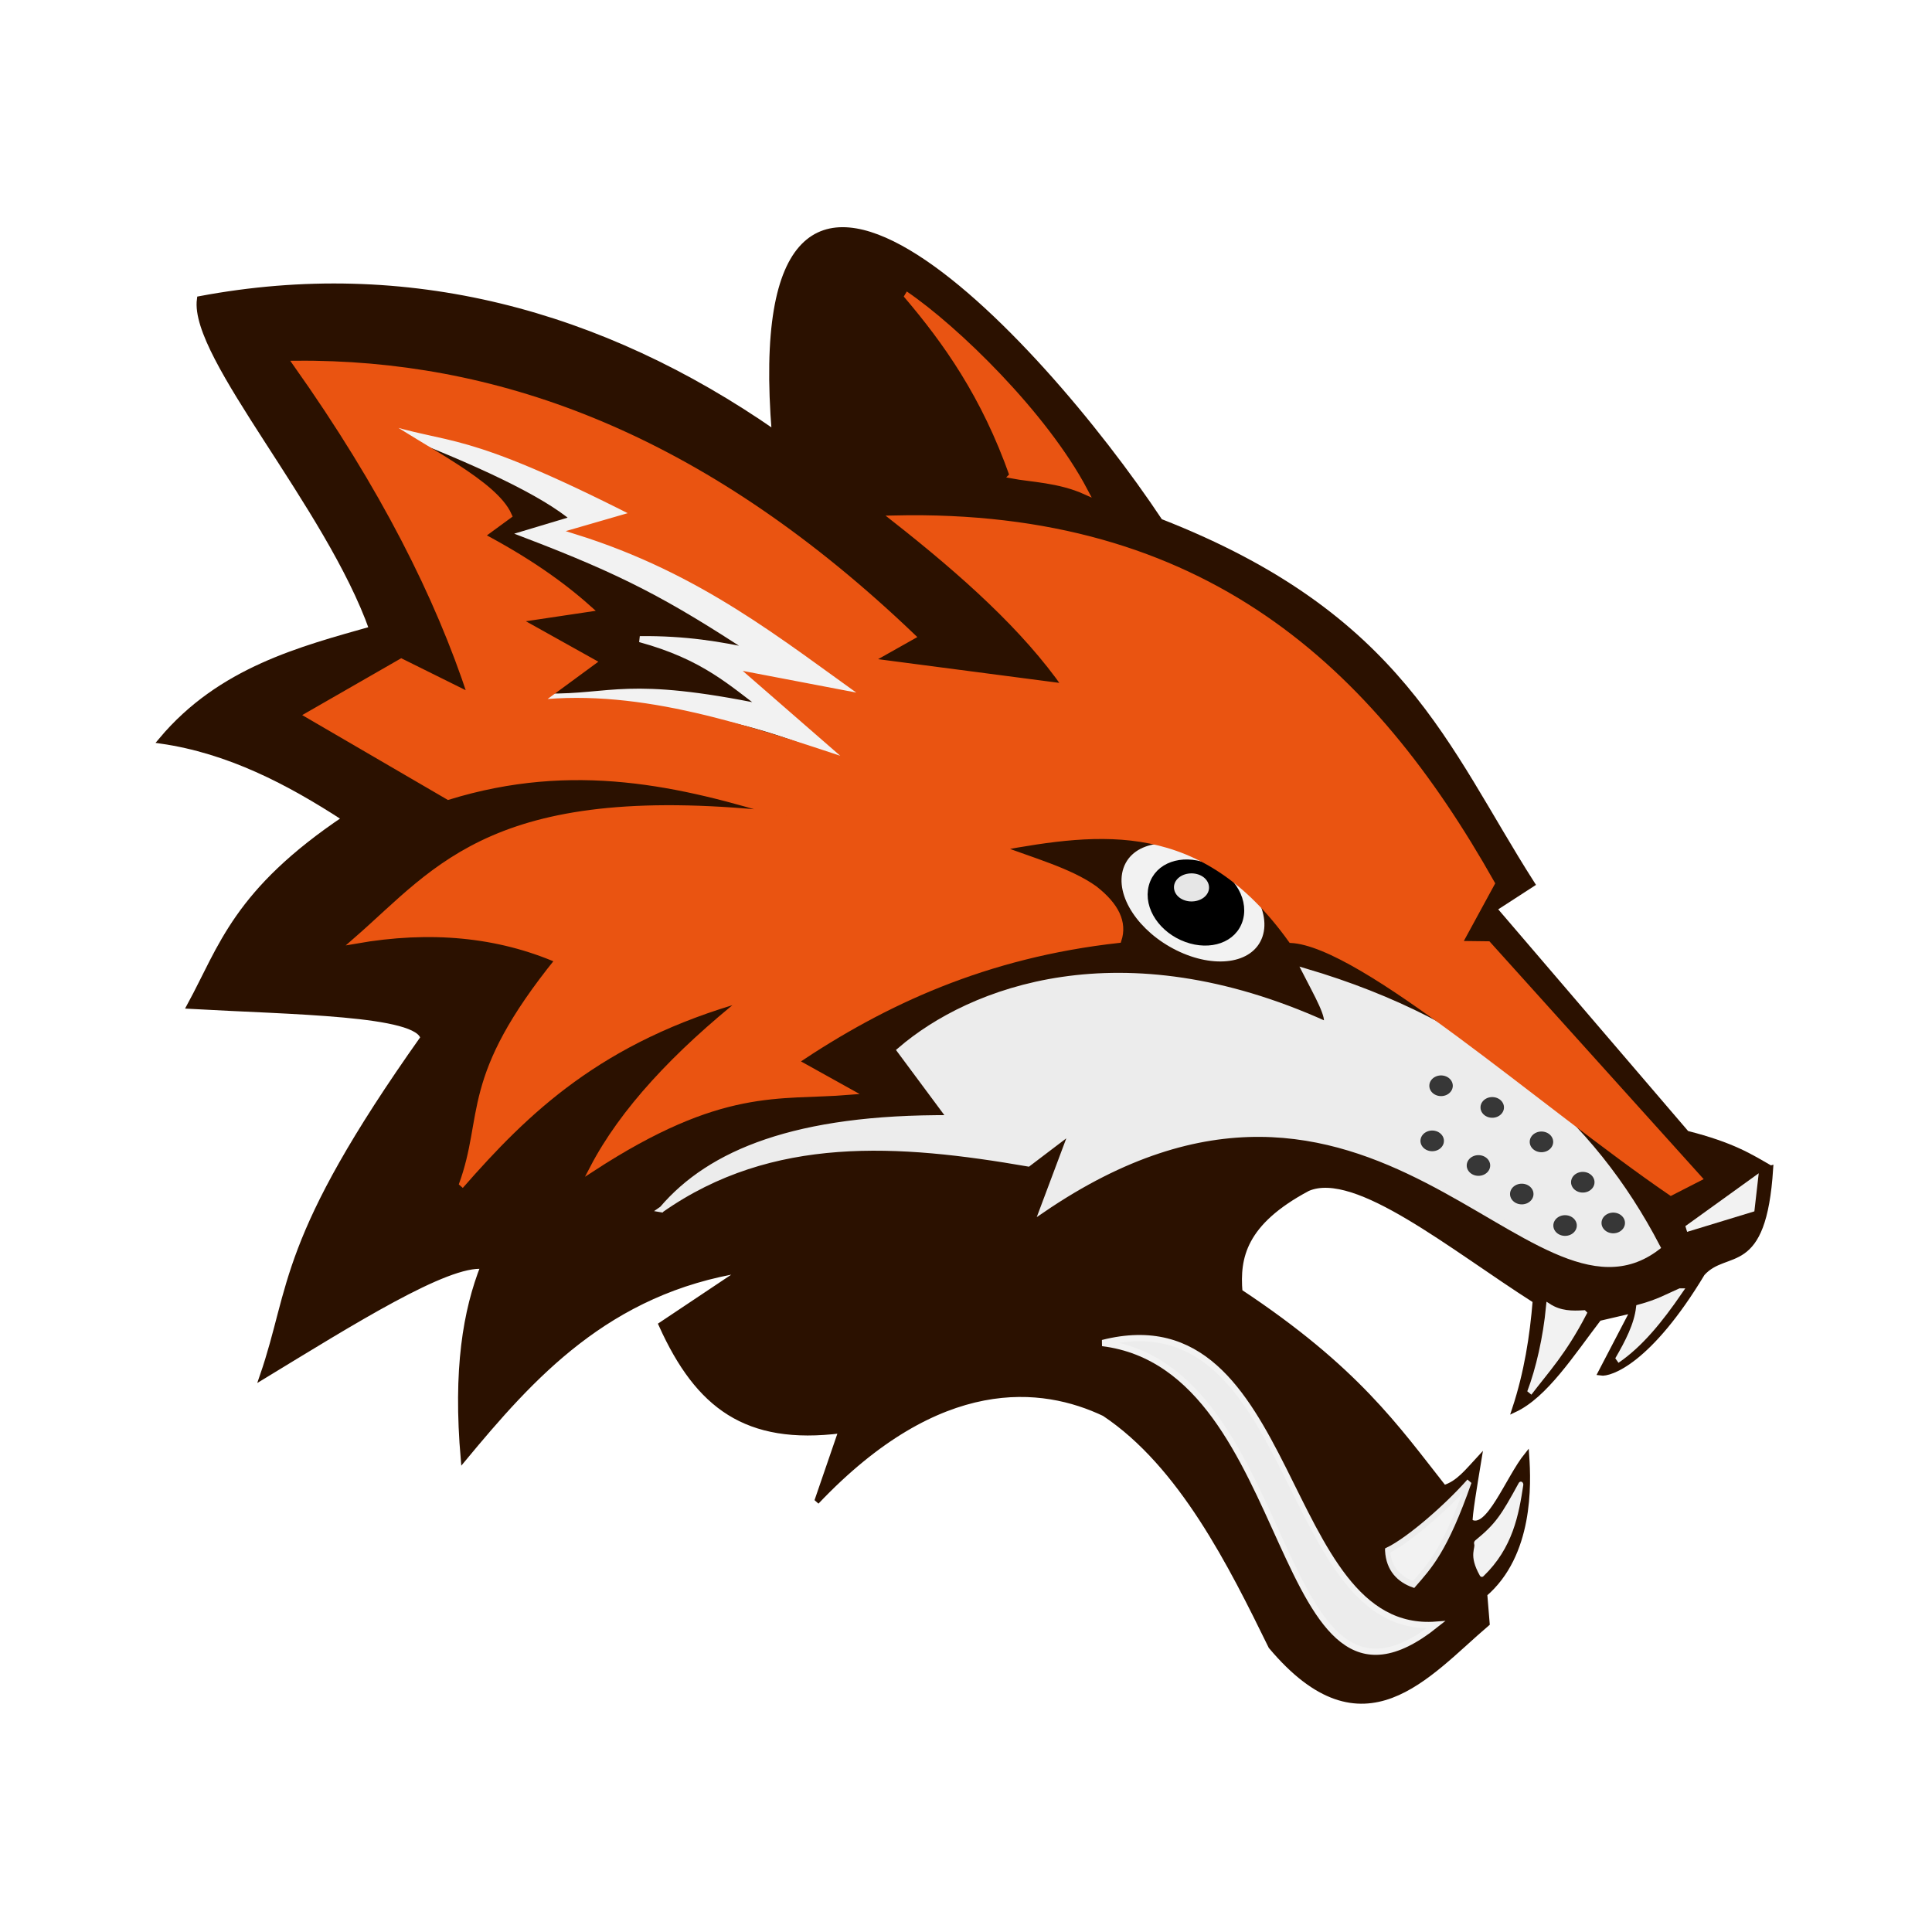 <svg:svg xmlns:dc="http://purl.org/dc/elements/1.1/" xmlns:ns1="http://sodipodi.sourceforge.net/DTD/sodipodi-0.dtd" xmlns:ns2="http://www.inkscape.org/namespaces/inkscape" xmlns:ns4="http://creativecommons.org/ns#" xmlns:rdf="http://www.w3.org/1999/02/22-rdf-syntax-ns#" xmlns:svg="http://www.w3.org/2000/svg" height="329.473" id="svg2" version="1.0" viewBox="-26.974 -38.832 329.473 329.473" width="329.473" ns1:docname="_svgclean2.svg" ns1:version="0.32" ns2:output_extension="org.inkscape.output.svg.inkscape" ns2:version="0.48.3.1 r9886">
  <ns1:namedview bordercolor="#666666" borderopacity="1.0" gridtolerance="10.0" guidetolerance="10.0" id="base" objecttolerance="10.0" pagecolor="#ffffff" showgrid="false" ns2:current-layer="svg2" ns2:cx="165.88874" ns2:cy="-667.57281" ns2:pageopacity="0.0" ns2:pageshadow="2" ns2:window-height="452" ns2:window-maximized="0" ns2:window-width="512" ns2:window-x="0" ns2:window-y="0" ns2:zoom="1.4894736" />
  <svg:g id="g3016" transform="matrix(.984 .177 -.177 .984 -23.531 -52.381)">
    <svg:g id="g3193" transform="matrix(.851 -.142 .154 1.057 5.871 28.189)">
      <svg:g id="g3177" transform="translate(-329.65 -11.413)">
        <svg:path d="m681.78 180.27c-4.05-1.8-7.54-3.59-16.78-5.38l-39.611-35.583 7.385-4.028c-17.92-21.38-27.42-42.467-75.86-57.064-25.74-29.562-86.19-79.243-76.87-13.428-34.98-18.825-73.74-26.836-114.5-20.184-1.147 9.102 26.803 32.694 36.254 52.367-13.877 3.352-29.717 6.815-40.926 18.17 13.353 1.418 25.352 6.22 36.926 12.085-21.214 11.965-23.644 20.8-29.541 30.212 20.275 0.726 45.544 0.583 46.325 4.7-27.15 32.768-23.959 39.863-29.541 54.382 17.515-8.969 35.852-18.691 42.968-18.127-3.212 7.206-4.825 16.543-2.686 30.883 12.974-13.306 27.416-27.197 54.382-30.883l-16.113 9.064c7.708 12.738 17.482 18.572 36.254 16.449l-4.364 11.413c23.549-21.03 43.87-19.202 56.191-14.675 15.578 8.04 26.108 24.008 34.478 36.854 19.062 17.439 31.224 4.129 42.6-4.052l-0.671-4.7c8.877-6.404 7.974-17.559 7.385-22.155-3.581 3.778-7.161 12.558-10.742 10.742-0.142-1 0.613-5.586 1.343-10.071-2.238 2.048-4.001 4.001-6.714 4.7-9.781-9.527-18.03-18.766-41.625-30.883-0.81-5.595 0.3-11.19 12.756-16.784 9.298-3.39 28.843 9.16 45.654 17.456-0.335 5.819-1.237 11.637-3.357 17.456 6.01-2.366 10.949-9.018 16.113-14.77l6.714-1.343-6.042 10.071c1.892 0.217 9.582-1.943 19.47-16.113 4.634-4.372 12.108 0.342 12.756-16.784z" id="path2366" style="fill-rule:evenodd;stroke:#2b1100;stroke-width:1px;fill:#2b1100" ns1:nodetypes="cccccccccccccccccccccccccccccccccccc" ns2:connector-curvature="0" />
        <svg:g id="g3154" transform="translate(326.96 5.371)">
          <svg:path d="m135.95 183.62c21.307-12.588 46.448-11.374 72.173-8.056l8.392-5.371-5.371 12.756c63.898-36.815 97.506 20.364 121.86 4.7-13.636-19.738-35.522-35.185-71.502-43.304 2.347 3.467 5.426 7.482 4.364 8.392-41.03-14.344-70.414-4.769-83.922 5.035l10.406 10.742c-30.547 0.14-47.291 6.032-56.396 15.106z" id="path3142" style="fill-rule:evenodd;stroke:#ececec;stroke-width:1px;fill:#ececec" ns1:nodetypes="cccccccccc" ns2:connector-curvature="0" />
          <svg:path d="m281.64 236.66c4.161-1.696 11.529-7.155 15.662-11.142-4.27 10.959-7.251 13.547-10.291 16.513-2.91-0.782-5.059-2.466-5.371-5.371z" id="path3144" style="fill-rule:evenodd;stroke:#ececec;stroke-width:1px;fill:#f2f2f2" ns1:nodetypes="cccc" ns2:connector-curvature="0" />
          <svg:path d="m299.18 235.29c0.424 1.007-1.065 1.748 1.261 4.891 5.484-4.459 6.408-9.645 7.09-14.291-3.287 5.21-4.323 6.619-8.351 9.399z" id="path3146" style="stroke-linejoin:round;fill-rule:evenodd;stroke:#f2f2f2;stroke-linecap:round;stroke-width:1px;fill:#f2f2f2" ns1:nodetypes="cccc" ns2:connector-curvature="0" />
          <svg:path d="m318.9 198.39c-3.742 6.23-6.913 9.028-10.239 12.756 1.587-3.698 2.811-8.815 3.189-13.763 2.35 1.181 4.7 1.147 7.05 1.007z" id="path3148" style="fill-rule:evenodd;stroke:#f2f2f2;stroke-width:1px;fill:#f2f2f2" ns1:nodetypes="cccc" ns2:connector-curvature="0" />
          <svg:path d="m337.7 194.7c-3.581 4.47-7.384 8.494-11.909 11.078 1.885-2.797 3.556-5.595 3.852-8.392 3.891-0.895 5.613-1.79 8.056-2.686z" id="path3150" style="fill-rule:evenodd;stroke:#f2f2f2;stroke-width:1px;fill:#f2f2f2" ns1:nodetypes="cccc" ns2:connector-curvature="0" />
          <svg:path d="m291.71 248.41c-31.659 21.295-28.743-40.79-67.809-44.311 38.453-8.342 36.907 46.563 67.809 44.311z" id="path3152" style="fill-rule:evenodd;stroke:#f2f2f2;stroke-width:1px;fill:#ececec" ns1:nodetypes="ccc" ns2:connector-curvature="0" />
        </svg:g>
        <svg:path d="m582.76 140.99c0 4.264-6.463 7.721-14.435 7.721-7.972 0-14.435-3.457-14.435-7.721s6.463-7.721 14.435-7.721c7.972 0 14.435 3.457 14.435 7.721z" id="path3162" style="stroke-linejoin:round;fill-rule:evenodd;stroke:#f2f2f2;stroke-linecap:round;stroke-width:1.013;fill:#f2f2f2" transform="matrix(.934 .358 -.358 .934 85.529 -196.23)" ns1:cx="568.32153" ns1:cy="140.9894" ns1:rx="14.434629" ns1:ry="7.7208481" ns1:type="arc" />
        <svg:path d="m403.61 64.706c17.87 5.288 31.129 10.107 37.35 14.212l-9.836 2.512c20.077 5.907 29.077 9.607 46.293 18.362-6.569-1.087-13.542-1.972-22.616-1.807 12.81 2.672 18.276 6.813 25.063 10.69-27.369-4.241-30.157-1.316-43.036-1.332 23.546 1.247 40.24 1.574 66.774 11.991l-18.928-14.656c7.72-0.163 15.92 1.832 24.158 3.997-12.693-8.089-35.917-20.984-60.157-27.092l9.103-1.776c-25.29-10.712-38.46-13.754-54.16-15.092z" id="path3171" style="fill-rule:evenodd;stroke:#f2f2f2;stroke-width:.967px;fill:#f2f2f2" ns1:nodetypes="ccccccccccccc" ns2:connector-curvature="0" />
        <svg:path d="m202.76 199.06c0 2.225-3.156 4.028-7.05 4.028s-7.05-1.804-7.05-4.028 3.156-4.028 7.05-4.028 7.05 1.804 7.05 4.028z" id="path3164" style="stroke-linejoin:round;fill-rule:evenodd;stroke:#000000;stroke-linecap:round;stroke-width:1.013;fill:#000000" transform="matrix(1.246 .35 -.407 1.393 403.62 -206.86)" ns1:cx="195.70671" ns1:cy="199.0636" ns1:rx="7.0494699" ns1:ry="4.0282683" ns1:type="arc" />
        <svg:path d="m388.78 54.688c-1.251-0.003-2.501 0.011-3.75 0.031 18.008 19.47 29.541 36.795 36.688 52.688l-13.906-5.344-18.031 8.719 28.219 12.75c24.559-6.445 45.918-2.677 66.906 2.344-57.759-4.67-68.352 9.109-84.25 20.812 14.726-2.25 28.085-1.328 40.094 2.688-18.366 19.336-12.981 24.871-17.656 36.25 12.485-12.112 26.496-23.706 55.031-30.531-13.652 9.175-23.718 18.356-29.219 27.531 25.128-13.793 36.314-11.713 50.281-12.781l-10.875-4.688c17.212-9.757 36.957-17.497 63.188-20.125 0.984-2.685-0.642-5.377-5.094-8.062-5.065-2.813-12.66-4.378-19.375-6.375 20.091-3.19 40.121-5.514 58.438 14.094 14.159 0.4 50.566 25.692 76.781 39.594l5.438-2.344-43.156-36.906h-5.781l6.125-9.75c-25.197-33.846-59.375-58.809-120.59-57.062 13.9 8.471 26.501 17.171 35 26.531l-39.11-3.72 8.5-4.03c-41.36-30.533-81.12-42.213-119.91-42.312zm12.969 8.625c14.762 3.715 16.123 0.762 51.5 14.688l-11.656 2.875c25.21 6.053 41.377 16.415 59 26.094l-23.125-3.312 20.406 13.75c-21.158-5.387-42.33-11.002-62.938-9l10.75-6.656-15.375-6.656 14.25-1.875c-5.489-3.798-12.467-7.608-21.75-11.406l5.38-3.317c-3.03-5.064-16.77-10.124-26.44-15.188z" id="path3138" style="fill-rule:evenodd;stroke:#ea5411;stroke-width:1.006px;fill:#ea5411" ns2:connector-curvature="0" />
        <svg:path d="m678.87 181.98-0.475 4.747-12.818 3.323 13.293-8.07z" id="path3166" style="fill-rule:evenodd;stroke:#f2f2f2;stroke-width:1px;fill:#f2f2f2" ns2:connector-curvature="0" />
        <svg:path d="m527.33 71.082c3.662 0.527 9.26 0.548 14.574 2.407-8.486-12.159-26.587-25.714-36.844-31.121 8.157 7.371 16.118 15.883 22.271 28.713z" id="path3173" style="fill-rule:evenodd;stroke:#e95412;stroke-width:1px;fill:#e95412" ns1:nodetypes="cccc" ns2:connector-curvature="0" />
      </svg:g>
    </svg:g>
    <svg:path d="m202.76 199.06c0 2.225-3.156 4.028-7.05 4.028s-7.05-1.804-7.05-4.028 3.156-4.028 7.05-4.028 7.05 1.804 7.05 4.028z" id="path3164-1" style="stroke-linejoin:round;fill-rule:evenodd;stroke:#e6e6e6;stroke-linecap:round;stroke-width:1.013;fill:#e6e6e6" transform="matrix(.373 -.124 .21 .49 111.03 53.671)" ns1:cx="195.70671" ns1:cy="199.0636" ns1:rx="7.0494699" ns1:ry="4.0282683" ns1:type="arc" />
  </svg:g>
  <svg:path d="m264.9 174.62a1.899 1.662 0 1 1 -3.798 0 1.899 1.662 0 1 1 3.798 0z" id="path3035" style="opacity:.978;stroke-linejoin:round;stroke:#333333;stroke-linecap:round;stroke-width:.2;fill:#333333" transform="translate(-14.86 -4.895)" ns1:cx="263.00375" ns1:cy="174.62387" ns1:rx="1.8989441" ns1:ry="1.661576" ns1:type="arc" />
  <svg:path d="m264.9 174.62a1.899 1.662 0 1 1 -3.798 0 1.899 1.662 0 1 1 3.798 0z" id="path3035-7" style="opacity:.978;stroke-linejoin:round;stroke:#333333;stroke-linecap:round;stroke-width:.2;fill:#333333" transform="translate(-23.076 -4.457)" ns1:cx="263.00375" ns1:cy="174.62387" ns1:rx="1.8989441" ns1:ry="1.661576" ns1:type="arc" />
  <svg:path d="m264.9 174.62a1.899 1.662 0 1 1 -3.798 0 1.899 1.662 0 1 1 3.798 0z" id="path3035-4" style="opacity:.978;stroke-linejoin:round;stroke:#333333;stroke-linecap:round;stroke-width:.2;fill:#333333" transform="translate(-20.055 -11.842)" ns1:cx="263.00375" ns1:cy="174.62387" ns1:rx="1.8989441" ns1:ry="1.661576" ns1:type="arc" />
  <svg:path d="m264.9 174.62a1.899 1.662 0 1 1 -3.798 0 1.899 1.662 0 1 1 3.798 0z" id="path3035-0" style="opacity:.978;stroke-linejoin:round;stroke:#333333;stroke-linecap:round;stroke-width:.2;fill:#333333" transform="translate(-30.461 -9.828)" ns1:cx="263.00375" ns1:cy="174.62387" ns1:rx="1.8989441" ns1:ry="1.661576" ns1:type="arc" />
  <svg:path d="m264.9 174.62a1.899 1.662 0 1 1 -3.798 0 1.899 1.662 0 1 1 3.798 0z" id="path3035-9" style="opacity:.978;stroke-linejoin:round;stroke:#333333;stroke-linecap:round;stroke-width:.2;fill:#333333" transform="translate(-27.104 -18.724)" ns1:cx="263.00375" ns1:cy="174.62387" ns1:rx="1.8989441" ns1:ry="1.661576" ns1:type="arc" />
  <svg:path d="m264.9 174.62a1.899 1.662 0 1 1 -3.798 0 1.899 1.662 0 1 1 3.798 0z" id="path3035-48" style="opacity:.978;stroke-linejoin:round;stroke:#333333;stroke-linecap:round;stroke-width:.2;fill:#333333" transform="translate(-37.846 -14.696)" ns1:cx="263.00375" ns1:cy="174.62387" ns1:rx="1.8989441" ns1:ry="1.661576" ns1:type="arc" />
  <svg:path d="m264.9 174.62a1.899 1.662 0 1 1 -3.798 0 1.899 1.662 0 1 1 3.798 0z" id="path3035-8" style="opacity:.978;stroke-linejoin:round;stroke:#333333;stroke-linecap:round;stroke-width:.2;fill:#333333" transform="translate(-35.496 -24.599)" ns1:cx="263.00375" ns1:cy="174.62387" ns1:rx="1.8989441" ns1:ry="1.661576" ns1:type="arc" />
  <svg:path d="m264.9 174.62a1.899 1.662 0 1 1 -3.798 0 1.899 1.662 0 1 1 3.798 0z" id="path3035-2" style="opacity:.978;stroke-linejoin:round;stroke:#333333;stroke-linecap:round;stroke-width:.2;fill:#333333" transform="translate(-45.735 -18.892)" ns1:cx="263.00375" ns1:cy="174.62387" ns1:rx="1.8989441" ns1:ry="1.661576" ns1:type="arc" />
  <svg:path d="m264.9 174.62a1.899 1.662 0 1 1 -3.798 0 1.899 1.662 0 1 1 3.798 0z" id="path3035-45" style="opacity:.978;stroke-linejoin:round;stroke:#333333;stroke-linecap:round;stroke-width:.2;fill:#333333" transform="translate(-44.224 -28.291)" ns1:cx="263.00375" ns1:cy="174.62387" ns1:rx="1.8989441" ns1:ry="1.661576" ns1:type="arc" />
</svg:svg>